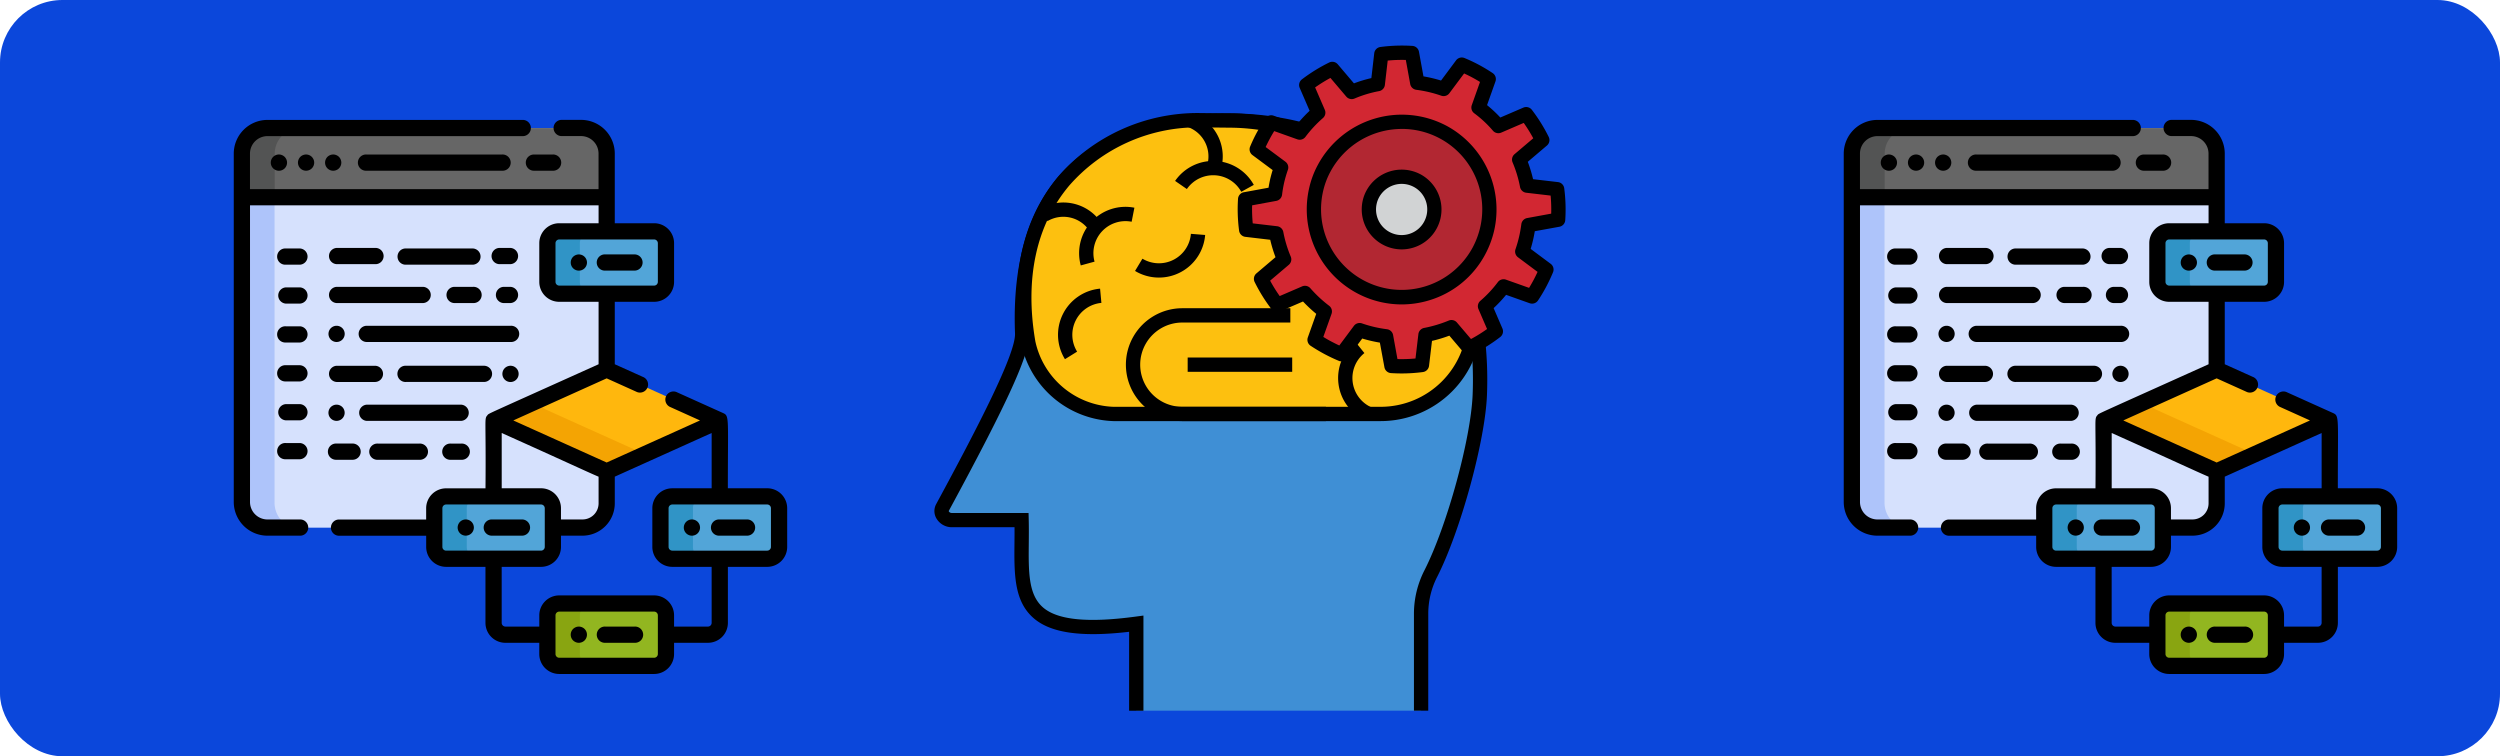 <svg xmlns="http://www.w3.org/2000/svg" width="400" height="121" viewBox="0 0 400 121">
  <g id="Grupo_1105006" data-name="Grupo 1105006" transform="translate(-1020 -4027.74)">
    <rect id="Rectángulo_405218" data-name="Rectángulo 405218" width="400" height="121" rx="10" transform="translate(1020 4027.74)" fill="#0b47db"/>
    <g id="algoritmos_1_" data-name="algoritmos (1)" transform="translate(1169.493 4035.028)">
      <path id="Trazado_890526" data-name="Trazado 890526" d="M82.729,157.309V141.753a14.068,14.068,0,0,1,1.552-6.385c3.611-7.089,7.549-21.266,7.839-28.593,1.144-28.94-17.685-43.895-40.179-43.894-18.47,0-34.064,7.8-33.04,34.03.117,3-3.588,10.968-12.764,27.91-.494.912.415,1.991,1.469,1.991h11.2C19.07,137.5,16.224,146.2,37.155,143.39v13.919" transform="translate(-4.847 -50.887)" fill="#3f8fd5"/>
      <path id="Trazado_890527" data-name="Trazado 890527" d="M79.027,152.452H76.738V136.9a15.293,15.293,0,0,1,1.676-6.9c3.613-7.094,7.435-21.022,7.715-28.119.512-12.961-3.08-23.83-10.389-31.434-6.986-7.268-17.16-11.271-28.647-11.271-11.006,0-19.288,2.809-24.616,8.349-5.252,5.461-7.7,13.7-7.281,24.492.126,3.222-3.25,10.68-12.9,28.5a.524.524,0,0,0,.462.3H15.075l.028,1.116c.031,1.267.019,2.5.009,3.686-.043,4.6-.078,8.23,2.239,10.276s7.156,2.537,14.806,1.51l1.3-.174v15.227H31.164V139.829c-7.71.9-12.6.185-15.328-2.226-3.1-2.738-3.06-7.036-3.013-12.013.008-.814.015-1.647.009-2.492H2.758a2.847,2.847,0,0,1-2.4-1.366,2.324,2.324,0,0,1-.072-2.314C6.917,107.169,13.038,95.381,12.91,92.1c-.446-11.436,2.218-20.241,7.918-26.168,5.776-6.006,14.613-9.051,26.266-9.051,12.115,0,22.874,4.252,30.3,11.973,7.751,8.063,11.563,19.513,11.026,33.11-.29,7.35-4.234,21.747-7.963,29.067a13,13,0,0,0-1.427,5.865Z" transform="translate(0 -46.03)"/>
      <path id="Trazado_890528" data-name="Trazado 890528" d="M132.452,109.611H89.663c-6.3,0-12.529-5.2-13.6-11.409-4.12-23.9,12.235-35.594,27.327-35.594l4.73.052c17.125,0,39.311,13.831,39.311,30.955v1.017a14.979,14.979,0,0,1-14.979,14.979Z" transform="translate(-61.026 -50.666)" fill="#fdc00f"/>
      <path id="Trazado_890529" data-name="Trazado 890529" d="M127.59,105.9H84.8A15.6,15.6,0,0,1,70.073,93.541c-2.338-13.559,1.939-22.065,5.939-26.813A29.619,29.619,0,0,1,98.528,56.609l4.743.052c8.763,0,18.763,3.467,26.738,9.275A37.683,37.683,0,0,1,139.8,76.087a23.5,23.5,0,0,1,3.912,12.673v1.017A16.142,16.142,0,0,1,127.59,105.9Zm-29.075-47A27.3,27.3,0,0,0,77.762,68.2c-5.287,6.276-7.166,14.9-5.434,24.95A13.276,13.276,0,0,0,84.8,103.612H127.59a13.85,13.85,0,0,0,13.835-13.835V88.76c0-7.532-4.533-14.98-12.763-20.974-7.6-5.533-17.094-8.836-25.4-8.836Z" transform="translate(-56.163 -45.812)"/>
      <path id="Trazado_890530" data-name="Trazado 890530" d="M192.669,238.421H169.693a9.03,9.03,0,0,1,0-18.06h17.282v2.289H169.693a6.741,6.741,0,0,0,0,13.482h22.976Z" transform="translate(-130.013 -178.332)"/>
      <rect id="Rectángulo_405219" data-name="Rectángulo 405219" width="16.725" height="2.289" transform="translate(40.534 49.914)"/>
      <path id="Trazado_890531" data-name="Trazado 890531" d="M121.7,144.671a7.417,7.417,0,0,1,8.583-9.235l-.442,2.246a5.128,5.128,0,0,0-5.934,6.384Z" transform="translate(-98.272 -109.491)"/>
      <path id="Trazado_890532" data-name="Trazado 890532" d="M343.01,261.138a7.418,7.418,0,0,1-1.534-12.515l1.433,1.785a5.129,5.129,0,0,0,1.059,8.652Z" transform="translate(-274.098 -201.204)"/>
      <path id="Trazado_890533" data-name="Trazado 890533" d="M96.821,136.407a5,5,0,0,0-6.849-1.774l-1.161-1.972a7.292,7.292,0,0,1,9.982,2.586Z" transform="translate(-71.865 -106.542)"/>
      <path id="Trazado_890534" data-name="Trazado 890534" d="M212.532,101.73a5.129,5.129,0,0,0-8.705-.439l-1.883-1.3a7.418,7.418,0,0,1,12.592.635Z" transform="translate(-163.421 -78.332)"/>
      <path id="Trazado_890535" data-name="Trazado 890535" d="M217.658,66.261,215.5,65.5a5,5,0,0,0-3.045-6.386l.764-2.157a7.291,7.291,0,0,1,4.438,9.307Z" transform="translate(-171.928 -46.09)"/>
      <path id="Trazado_890536" data-name="Trazado 890536" d="M104.836,215.219a7.417,7.417,0,0,1,5.621-11.286l.21,2.279a5.129,5.129,0,0,0-3.886,7.8Z" transform="translate(-83.937 -165.037)"/>
      <path id="Trazado_890537" data-name="Trazado 890537" d="M172.159,164.938a7.386,7.386,0,0,1-3.819-1.06l1.182-1.96a5.129,5.129,0,0,0,7.755-3.979l2.281.184a7.414,7.414,0,0,1-7.4,6.815Z" transform="translate(-136.226 -127.815)"/>
      <path id="Trazado_890538" data-name="Trazado 890538" d="M310.429,27.83l-.458-.054-4.344-.507a20.632,20.632,0,0,0-1.262-4.162l3.335-2.83.354-.3a25.034,25.034,0,0,0-2.578-4.152l-.426.182-4.015,1.73a19.3,19.3,0,0,0-3.176-2.963l1.467-4.134.155-.436q-1-.668-2.077-1.25-1.1-.583-2.224-1.049l-.277.372-2.621,3.515a20.606,20.606,0,0,0-4.222-1L287.277,6.5l-.083-.455a25.084,25.084,0,0,0-4.893.168l-.054.459-.5,4.339a19.845,19.845,0,0,0-4.168,1.259l-2.825-3.326-.3-.354a25.241,25.241,0,0,0-4.161,2.578l.184.426,1.727,3.993a20.624,20.624,0,0,0-2.965,3.188l-4.121-1.469-.437-.155c-.449.672-.869,1.369-1.26,2.1a23.68,23.68,0,0,0-1.055,2.21l.37.275,3.523,2.617a21.479,21.479,0,0,0-.633,2.168,20.825,20.825,0,0,0-.354,2.056l-4.305.792-.453.083a24.935,24.935,0,0,0,.163,4.878l.459.054,4.34.511a20.5,20.5,0,0,0,1.26,4.167l-3.327,2.824-.352.3a24.99,24.99,0,0,0,2.582,4.156l.422-.182,4.005-1.727a21.375,21.375,0,0,0,3.171,2.96L271.777,51.5l-.155.436q1.011.673,2.1,1.258t2.218,1.051l.275-.37,2.6-3.494a20.745,20.745,0,0,0,4.226.987l.792,4.295.085.453a24.755,24.755,0,0,0,4.876-.159l.054-.458.515-4.345a21.346,21.346,0,0,0,4.158-1.252l2.832,3.327a24.2,24.2,0,0,0,4.268-2.648l-1.736-4.02a19.83,19.83,0,0,0,2.975-3.176l4.117,1.463.437.155q.673-1.011,1.258-2.11c.385-.722.728-1.458,1.036-2.2l-.37-.275-3.485-2.6a20.709,20.709,0,0,0,.614-2.143c.163-.7.279-1.4.374-2.092l4.291-.786.451-.083a24.812,24.812,0,0,0-.158-4.882Z" transform="translate(-210.78 -4.852)" fill="#d22732"/>
      <path id="Trazado_890539" data-name="Trazado 890539" d="M280.7,52.464q-.854,0-1.708-.056a1.144,1.144,0,0,1-1.049-.931l-.729-3.945a21.94,21.94,0,0,1-2.823-.657l-2.384,3.2a1.144,1.144,0,0,1-1.357.375c-.774-.321-1.554-.69-2.319-1.1-.746-.4-1.485-.841-2.2-1.315a1.144,1.144,0,0,1-.444-1.335l1.344-3.774a22.576,22.576,0,0,1-2.115-1.976l-3.677,1.584a1.144,1.144,0,0,1-1.362-.354,26.2,26.2,0,0,1-2.7-4.347,1.144,1.144,0,0,1,.284-1.377l3.054-2.594a21.769,21.769,0,0,1-.845-2.786l-3.981-.468a1.144,1.144,0,0,1-1-.986,26.15,26.15,0,0,1-.172-5.1,1.144,1.144,0,0,1,.936-1.052l3.945-.725c.07-.432.155-.875.255-1.327.114-.492.248-.984.406-1.494l-3.231-2.4a1.144,1.144,0,0,1-.374-1.356,24.974,24.974,0,0,1,1.106-2.316c.4-.744.842-1.481,1.314-2.188a1.144,1.144,0,0,1,1.335-.443l3.779,1.347a21.9,21.9,0,0,1,1.985-2.128l-1.587-3.669a1.144,1.144,0,0,1,.356-1.363A26.456,26.456,0,0,1,269.1,2.714,1.144,1.144,0,0,1,270.476,3l2.589,3.05a21.045,21.045,0,0,1,2.788-.843l.46-3.977a1.144,1.144,0,0,1,.986-1,26.3,26.3,0,0,1,5.116-.175,1.144,1.144,0,0,1,1.054.937l.718,3.939A21.88,21.88,0,0,1,287,5.6l2.4-3.225A1.144,1.144,0,0,1,290.765,2c.788.326,1.57.695,2.325,1.1.733.394,1.464.833,2.174,1.308a1.144,1.144,0,0,1,.443,1.335l-1.345,3.789a20.574,20.574,0,0,1,2.124,1.984l3.688-1.587a1.144,1.144,0,0,1,1.358.356,26.236,26.236,0,0,1,2.7,4.342A1.144,1.144,0,0,1,303.941,16l-3.06,2.6a21.717,21.717,0,0,1,.843,2.782l3.986.465a1.144,1.144,0,0,1,1,.988,26.012,26.012,0,0,1,.164,5.107,1.144,1.144,0,0,1-.935,1.049L302,29.707c-.082.5-.171.948-.271,1.375-.118.508-.246.99-.387,1.455l3.2,2.385a1.144,1.144,0,0,1,.375,1.356c-.332.8-.7,1.577-1.084,2.3-.4.757-.845,1.5-1.315,2.207a1.144,1.144,0,0,1-1.336.444l-3.774-1.341a21.144,21.144,0,0,1-1.994,2.123l1.409,3.264a1.144,1.144,0,0,1-.35,1.358A25.392,25.392,0,0,1,292,49.41a1.144,1.144,0,0,1-1.371-.288l-2.3-2.705a22.689,22.689,0,0,1-2.776.839l-.472,3.985a1.144,1.144,0,0,1-.986,1A25.909,25.909,0,0,1,280.7,52.464Zm-.673-2.3a23.876,23.876,0,0,0,2.886-.094l.463-3.9a1.144,1.144,0,0,1,.924-.99A20.3,20.3,0,0,0,288.238,44a1.144,1.144,0,0,1,1.306.317l2.247,2.639a23.112,23.112,0,0,0,2.573-1.6l-1.377-3.189a1.144,1.144,0,0,1,.3-1.319,18.757,18.757,0,0,0,2.8-2.992,1.144,1.144,0,0,1,1.3-.4l3.7,1.313c.253-.413.494-.836.722-1.264s.434-.846.636-1.29l-3.13-2.337a1.144,1.144,0,0,1-.4-1.294,19.487,19.487,0,0,0,.58-2.025c.136-.579.249-1.21.355-1.988a1.144,1.144,0,0,1,.927-.97l3.849-.706a23.82,23.82,0,0,0-.094-2.89l-3.9-.455a1.144,1.144,0,0,1-.992-.922,19.405,19.405,0,0,0-1.191-3.931,1.144,1.144,0,0,1,.313-1.319l2.994-2.541a23.991,23.991,0,0,0-1.526-2.459l-3.605,1.554a1.144,1.144,0,0,1-1.32-.305,18.24,18.24,0,0,0-2.988-2.788,1.144,1.144,0,0,1-.4-1.3l1.318-3.715c-.41-.253-.823-.492-1.236-.714s-.864-.443-1.307-.645l-2.356,3.16a1.144,1.144,0,0,1-1.3.4,19.538,19.538,0,0,0-3.99-.943,1.144,1.144,0,0,1-.98-.93l-.7-3.849a24.094,24.094,0,0,0-2.9.1l-.45,3.895a1.144,1.144,0,0,1-.928.994,18.676,18.676,0,0,0-3.928,1.187,1.144,1.144,0,0,1-1.322-.312l-2.535-2.987A24.284,24.284,0,0,0,266.854,6.7l1.55,3.582a1.144,1.144,0,0,1-.295,1.314,19.542,19.542,0,0,0-2.8,3.01,1.143,1.143,0,0,1-1.3.4l-3.7-1.319c-.254.413-.5.833-.725,1.256s-.448.86-.648,1.293l3.162,2.348a1.144,1.144,0,0,1,.4,1.293,20.366,20.366,0,0,0-.6,2.053c-.147.665-.26,1.319-.332,1.931a1.144,1.144,0,0,1-.929.992l-3.864.711a23.933,23.933,0,0,0,.1,2.886l3.9.459a1.144,1.144,0,0,1,.992.927,19.446,19.446,0,0,0,1.19,3.934,1.144,1.144,0,0,1-.315,1.314l-2.985,2.534a23.949,23.949,0,0,0,1.53,2.463l3.593-1.549a1.144,1.144,0,0,1,1.314.3,20.231,20.231,0,0,0,3,2.8,1.144,1.144,0,0,1,.387,1.3l-1.315,3.689c.414.254.835.5,1.258.722s.867.447,1.3.648l2.333-3.135a1.144,1.144,0,0,1,1.3-.4,19.626,19.626,0,0,0,3.993.932,1.144,1.144,0,0,1,.981.928Z" transform="translate(-205.927 0)"/>
      <path id="Trazado_890540" data-name="Trazado 890540" d="M339.033,65.556a14.076,14.076,0,0,0-19.017,5.762,13.409,13.409,0,0,0-1.307,3.5,14.041,14.041,0,0,0,26.074,9.734,14.4,14.4,0,0,0,1.3-3.452A14.047,14.047,0,0,0,339.033,65.556Z" transform="translate(-257.631 -51.713)" fill="#b22732"/>
      <path id="Trazado_890541" data-name="Trazado 890541" d="M327.563,88.326a15.211,15.211,0,0,1-14.8-18.567,14.532,14.532,0,0,1,1.416-3.79A15.253,15.253,0,0,1,334.74,59.74l.005,0a15.219,15.219,0,0,1,7.617,16.812,15.514,15.514,0,0,1-1.4,3.728A15.054,15.054,0,0,1,332,87.663,15.229,15.229,0,0,1,327.563,88.326Zm.052-28.077a12.955,12.955,0,0,0-11.422,6.805,12.27,12.27,0,0,0-1.2,3.2,12.9,12.9,0,0,0,23.946,8.952,13.21,13.21,0,0,0,1.192-3.175,12.856,12.856,0,0,0-12.519-15.786Z" transform="translate(-252.8 -46.906)"/>
      <path id="Trazado_890542" data-name="Trazado 890542" d="M372.215,110.643a5.254,5.254,0,0,0-7.1,2.151,5.006,5.006,0,0,0-.488,1.307,5.242,5.242,0,0,0,9.734,3.634,5.372,5.372,0,0,0,.484-1.289A5.243,5.243,0,0,0,372.215,110.643Z" transform="translate(-294.97 -89.04)" fill="#d1d3d4"/>
      <path id="Trazado_890543" data-name="Trazado 890543" d="M364.888,116.818a6.4,6.4,0,0,1-6.224-7.808,6.129,6.129,0,0,1,.6-1.6A6.413,6.413,0,0,1,367.9,104.8l.005,0a6.4,6.4,0,0,1,3.2,7.071,6.5,6.5,0,0,1-.587,1.564,6.332,6.332,0,0,1-3.773,3.106A6.4,6.4,0,0,1,364.888,116.818Zm.019-10.482a4.117,4.117,0,0,0-3.63,2.163,3.86,3.86,0,0,0-.378,1.011,4.1,4.1,0,0,0,5.188,4.84,4.057,4.057,0,0,0,2.417-1.989,4.2,4.2,0,0,0,.379-1.011,4.083,4.083,0,0,0-3.977-5.013Z" transform="translate(-290.123 -84.203)"/>
    </g>
    <g id="algoritmo_10_" data-name="algoritmo (10)" transform="translate(1057.074 4046.92)">
      <path id="Trazado_890544" data-name="Trazado 890544" d="M64.95,8.642a4.106,4.106,0,0,0-1.3-.879c-1-.425-.655-.322-10.554-.322-44.947,0-41.656-.163-42.8.322A4.117,4.117,0,0,0,8.377,9.415a4.192,4.192,0,0,0-.594,2.126c0,61.472-.2,56.693.7,58.024a4.1,4.1,0,0,0,3.4,1.808H62.05A4.1,4.1,0,0,0,65.557,69.4a4.192,4.192,0,0,0,.594-2.126V11.541A4.749,4.749,0,0,0,64.95,8.642Z" transform="translate(-6.148 -6.13)" fill="#d6e1fd"/>
      <path id="Trazado_890545" data-name="Trazado 890545" d="M13.59,69.6A4.193,4.193,0,0,1,13,67.47V11.738A4.1,4.1,0,0,1,15.942,7.8v-.3c-4.2,0-4.632-.11-5.654.322A4.116,4.116,0,0,0,8.377,9.482a4.192,4.192,0,0,0-.594,2.126c0,61.472-.2,56.693.7,58.024a4.1,4.1,0,0,0,3.4,1.808H16.07A4.1,4.1,0,0,1,14.2,70.37,4.138,4.138,0,0,1,13.59,69.6Z" transform="translate(-6.148 -6.198)" fill="#aec4fa"/>
      <path id="Trazado_890546" data-name="Trazado 890546" d="M66.241,18.651c0-7.133.359-8.323-1.2-9.883a4.088,4.088,0,0,0-2.9-1.2H11.974A4.1,4.1,0,0,0,8.468,9.541a4.193,4.193,0,0,0-.594,2.126v6.983Z" transform="translate(-6.239 -6.257)" fill="#666"/>
      <path id="Trazado_890547" data-name="Trazado 890547" d="M13.12,11.668a4.1,4.1,0,0,1,4.1-4.1H11.974a4.1,4.1,0,0,0-4.1,4.1v6.983H13.12Z" transform="translate(-6.239 -6.257)" fill="#535454"/>
      <g id="Grupo_1105004" data-name="Grupo 1105004" transform="translate(50.516 17.849)">
        <path id="Trazado_890548" data-name="Trazado 890548" d="M307.248,103.079H292.057a1.9,1.9,0,0,0-1.891,1.891v6.195a1.9,1.9,0,0,0,1.891,1.891h15.191a1.9,1.9,0,0,0,1.892-1.891V104.97A1.9,1.9,0,0,0,307.248,103.079Z" transform="translate(-290.166 -103.079)" fill="#52a5d8"/>
        <path id="Trazado_890549" data-name="Trazado 890549" d="M411.743,347.978H396.552a1.9,1.9,0,0,0-1.891,1.891v6.194a1.9,1.9,0,0,0,1.891,1.891h15.191a1.9,1.9,0,0,0,1.891-1.891V349.87A1.9,1.9,0,0,0,411.743,347.978Z" transform="translate(-376.567 -305.572)" fill="#52a5d8"/>
      </g>
      <path id="Trazado_890550" data-name="Trazado 890550" d="M307.248,446.964H292.057a1.9,1.9,0,0,0-1.891,1.891v6.195a1.9,1.9,0,0,0,1.891,1.891h15.191a1.9,1.9,0,0,0,1.891-1.891v-6.195A1.9,1.9,0,0,0,307.248,446.964Z" transform="translate(-239.65 -369.57)" fill="#92b620"/>
      <path id="Trazado_890551" data-name="Trazado 890551" d="M202.752,347.978H187.561a1.9,1.9,0,0,0-1.891,1.891v6.194a1.9,1.9,0,0,0,1.891,1.891h15.191a1.9,1.9,0,0,0,1.891-1.891V349.87A1.9,1.9,0,0,0,202.752,347.978Z" transform="translate(-153.248 -287.724)" fill="#52a5d8"/>
      <g id="Grupo_1105005" data-name="Grupo 1105005" transform="translate(50.516 17.849)">
        <path id="Trazado_890552" data-name="Trazado 890552" d="M295.354,111.165V104.97a1.9,1.9,0,0,1,1.891-1.891h-5.188a1.9,1.9,0,0,0-1.891,1.891v6.195a1.9,1.9,0,0,0,1.891,1.891h5.188A1.9,1.9,0,0,1,295.354,111.165Z" transform="translate(-290.166 -103.079)" fill="#3094c6"/>
        <path id="Trazado_890553" data-name="Trazado 890553" d="M399.849,356.065V349.87a1.9,1.9,0,0,1,1.891-1.891h-5.188a1.9,1.9,0,0,0-1.891,1.891v6.194a1.9,1.9,0,0,0,1.891,1.891h5.188A1.9,1.9,0,0,1,399.849,356.065Z" transform="translate(-376.567 -305.573)" fill="#3094c6"/>
      </g>
      <path id="Trazado_890554" data-name="Trazado 890554" d="M295.354,455.05v-6.195a1.9,1.9,0,0,1,1.891-1.891h-5.188a1.9,1.9,0,0,0-1.891,1.891v6.195a1.9,1.9,0,0,0,1.891,1.891h5.188A1.9,1.9,0,0,1,295.354,455.05Z" transform="translate(-239.65 -369.57)" fill="#89a511"/>
      <path id="Trazado_890555" data-name="Trazado 890555" d="M190.858,356.065V349.87a1.9,1.9,0,0,1,1.891-1.891h-5.188a1.9,1.9,0,0,0-1.891,1.891v6.194a1.9,1.9,0,0,0,1.891,1.891h5.188A1.9,1.9,0,0,1,190.858,356.065Z" transform="translate(-153.248 -287.725)" fill="#3094c6"/>
      <path id="Trazado_890556" data-name="Trazado 890556" d="M267.612,231.613l-14.666,6.611a1.409,1.409,0,0,0,0,2.568l14.666,6.611a1.409,1.409,0,0,0,1.158,0l14.667-6.611a1.409,1.409,0,0,0,0-2.568l-14.667-6.611A1.409,1.409,0,0,0,267.612,231.613Z" transform="translate(-208.189 -191.405)" fill="#ffb70d"/>
      <path id="Trazado_890557" data-name="Trazado 890557" d="M258.473,260.3a1.77,1.77,0,0,1-1.054-1.553l-4.472,2.016a1.409,1.409,0,0,0,0,2.568l14.666,6.611a1.409,1.409,0,0,0,1.158,0l5.547-2.5Z" transform="translate(-208.19 -213.942)" fill="#f4a403"/>
      <path id="Trazado_890558" data-name="Trazado 890558" d="M36.939,32.581a1.28,1.28,0,0,0-.161-.2,1.243,1.243,0,0,0-.2-.161,1.336,1.336,0,0,0-.467-.194,1.248,1.248,0,0,0-.507,0,1.378,1.378,0,0,0-.244.074,1.317,1.317,0,0,0-.42.28A1.3,1.3,0,0,0,35.86,34.6a1.405,1.405,0,0,0,.254-.024,1.318,1.318,0,0,0,.242-.074,1.4,1.4,0,0,0,.225-.119,1.479,1.479,0,0,0,.2-.161,1.368,1.368,0,0,0,.161-.2,1.389,1.389,0,0,0,.119-.225,1.287,1.287,0,0,0,.073-.242,1.254,1.254,0,0,0,.026-.254,1.237,1.237,0,0,0-.026-.252,1.372,1.372,0,0,0-.073-.244A1.4,1.4,0,0,0,36.939,32.581Z" transform="translate(-28.306 -26.462)"/>
      <path id="Trazado_890559" data-name="Trazado 890559" d="M62.026,32.581a1.177,1.177,0,0,0-.161-.2,1.322,1.322,0,0,0-.42-.28,1.344,1.344,0,0,0-.244-.074,1.249,1.249,0,0,0-.507,0,1.32,1.32,0,0,0-.242.074,1.272,1.272,0,0,0-.583.477,1.374,1.374,0,0,0-.119.223,1.358,1.358,0,0,0-.1.5,1.313,1.313,0,0,0,.379.918,1.481,1.481,0,0,0,.2.161,1.4,1.4,0,0,0,.225.119,1.294,1.294,0,0,0,.242.074,1.39,1.39,0,0,0,.254.024,1.29,1.29,0,0,0,.719-.218,1.492,1.492,0,0,0,.2-.161,1.307,1.307,0,0,0,.38-.918,1.249,1.249,0,0,0-.026-.252,1.378,1.378,0,0,0-.074-.244A1.246,1.246,0,0,0,62.026,32.581Z" transform="translate(-49.051 -26.462)"/>
      <path id="Trazado_890560" data-name="Trazado 890560" d="M87.106,32.587a1.377,1.377,0,0,0-.161-.2,1.252,1.252,0,0,0-.2-.161,1.337,1.337,0,0,0-.467-.194,1.314,1.314,0,0,0-.507,0,1.382,1.382,0,0,0-.244.074,1.205,1.205,0,0,0-.223.119,1.184,1.184,0,0,0-.2.161,1.269,1.269,0,0,0-.162.2,1.38,1.38,0,0,0-.118.223,1.318,1.318,0,0,0-.1.5,1.266,1.266,0,0,0,.026.254,1.2,1.2,0,0,0,.074.242,1.282,1.282,0,0,0,.28.422,1.377,1.377,0,0,0,.2.161,1.325,1.325,0,0,0,.223.119,1.354,1.354,0,0,0,.244.074,1.372,1.372,0,0,0,.252.024,1.407,1.407,0,0,0,.254-.024,1.32,1.32,0,0,0,.242-.074,1.39,1.39,0,0,0,.225-.119,1.493,1.493,0,0,0,.2-.161,1.4,1.4,0,0,0,.161-.2,1.306,1.306,0,0,0,.119-.223,1.286,1.286,0,0,0,.073-.242,1.266,1.266,0,0,0,.026-.254,1.249,1.249,0,0,0-.026-.252,1.371,1.371,0,0,0-.073-.244A1.354,1.354,0,0,0,87.106,32.587Z" transform="translate(-69.786 -26.468)"/>
      <path id="Trazado_890561" data-name="Trazado 890561" d="M116.84,32.006a1.3,1.3,0,1,0,0,2.594h21.673a1.3,1.3,0,1,0,0-2.594Z" transform="translate(-95.264 -26.464)"/>
      <path id="Trazado_890562" data-name="Trazado 890562" d="M270.161,33.3a1.3,1.3,0,0,0,1.3,1.3h2.981a1.3,1.3,0,1,0,0-2.594h-2.981A1.3,1.3,0,0,0,270.161,33.3Z" transform="translate(-223.109 -26.464)"/>
      <path id="Trazado_890563" data-name="Trazado 890563" d="M343.508,125.62a1.3,1.3,0,0,0-1.3-1.3h-4.65a1.3,1.3,0,1,0,0,2.594h4.65A1.3,1.3,0,0,0,343.508,125.62Z" transform="translate(-277.766 -102.796)"/>
      <path id="Trazado_890564" data-name="Trazado 890564" d="M314.2,125.125a1.211,1.211,0,0,0-.119-.223,1.264,1.264,0,0,0-.358-.358,1.264,1.264,0,0,0-.223-.119,1.349,1.349,0,0,0-.244-.074,1.28,1.28,0,0,0-.507,0,1.316,1.316,0,0,0-.242.074,1.277,1.277,0,0,0-.225.119,1.25,1.25,0,0,0-.2.161,1.3,1.3,0,0,0,0,1.833,1.358,1.358,0,0,0,.2.163,1.411,1.411,0,0,0,.225.119,1.286,1.286,0,0,0,.242.073,1.267,1.267,0,0,0,.254.026,1.237,1.237,0,0,0,.252-.026,1.258,1.258,0,0,0,.467-.192,1.279,1.279,0,0,0,.2-.163,1.3,1.3,0,0,0,.38-.917,1.251,1.251,0,0,0-.026-.252A1.359,1.359,0,0,0,314.2,125.125Z" transform="translate(-257.459 -102.797)"/>
      <path id="Trazado_890565" data-name="Trazado 890565" d="M85.683,58.944h-6.3c-.005-11.358.267-11.571-.764-12.037l-7.326-3.3a1.3,1.3,0,1,0-1.066,2.365l4.7,2.12L59.993,54.823,45.055,48.09l14.938-6.733,4.714,2.125a1.3,1.3,0,1,0,1.066-2.365L61.29,39.1V29.11h6.3a3.192,3.192,0,0,0,3.188-3.188V19.727a3.192,3.192,0,0,0-3.188-3.189h-6.3V5.4a5.4,5.4,0,0,0-5.4-5.4H52.708a1.3,1.3,0,0,0,0,2.594h3.184a2.8,2.8,0,0,1,2.8,2.8v5.686H2.923V5.4a2.8,2.8,0,0,1,2.8-2.8H46.655a1.3,1.3,0,0,0,0-2.594H5.727a5.4,5.4,0,0,0-5.4,5.4V61.129a5.4,5.4,0,0,0,5.4,5.4h5.306a1.3,1.3,0,0,0,0-2.594H5.727a2.8,2.8,0,0,1-2.8-2.8V13.678H58.7v2.86H52.4a3.192,3.192,0,0,0-3.188,3.189v6.194h0A3.19,3.19,0,0,0,52.4,29.11h6.3V39.1c-18.684,8.422-17.5,7.824-17.783,8.153-.545.639-.207.335-.311,11.7H34.3a3.192,3.192,0,0,0-3.189,3.189v1.8H17.086a1.3,1.3,0,0,0,0,2.594H31.115v1.8A3.192,3.192,0,0,0,34.3,71.516h6.3v8.963a3.192,3.192,0,0,0,3.188,3.189H49.21v1.8A3.192,3.192,0,0,0,52.4,88.656H67.589a3.192,3.192,0,0,0,3.188-3.189v-1.8H76.2a3.192,3.192,0,0,0,3.188-3.189V71.516h6.3a3.192,3.192,0,0,0,3.188-3.189V62.133A3.193,3.193,0,0,0,85.683,58.944ZM52.4,26.516a.6.6,0,0,1-.594-.594V19.727a.6.6,0,0,1,.594-.594H67.589a.6.6,0,0,1,.594.594v6.195a.6.6,0,0,1-.594.594H52.4ZM43.2,50.1c9.678,4.337,13.694,6.231,15.5,6.993V61.36a2.576,2.576,0,0,1-2.573,2.573H52.683v-1.8a3.192,3.192,0,0,0-3.188-3.189H43.2ZM34.3,68.922a.6.6,0,0,1-.594-.594V62.133a.6.6,0,0,1,.594-.594H49.495a.6.6,0,0,1,.594.594v6.194a.6.6,0,0,1-.594.594H34.3ZM68.183,85.467a.6.6,0,0,1-.594.594H52.4a.6.6,0,0,1-.594-.594V79.272a.6.6,0,0,1,.594-.594H67.589a.6.6,0,0,1,.594.594v6.194Zm8.607-4.988a.6.6,0,0,1-.594.594H70.777v-1.8a3.192,3.192,0,0,0-3.188-3.188H52.4a3.192,3.192,0,0,0-3.188,3.188v1.8H43.79a.6.6,0,0,1-.594-.594V71.516h6.3a3.192,3.192,0,0,0,3.188-3.189v-1.8h3.439a5.174,5.174,0,0,0,5.168-5.168V57.085L76.79,50.1v8.847h-6.3A3.192,3.192,0,0,0,67.3,62.133v6.194a3.192,3.192,0,0,0,3.188,3.189h6.3Zm9.487-12.151a.6.6,0,0,1-.594.594H70.492a.6.6,0,0,1-.594-.594V62.133a.6.6,0,0,1,.594-.594H85.683a.6.6,0,0,1,.594.594Z" transform="translate(0)"/>
      <path id="Trazado_890566" data-name="Trazado 890566" d="M446.706,369.222h-4.65a1.3,1.3,0,0,0,0,2.594h4.65a1.3,1.3,0,0,0,0-2.594Z" transform="translate(-364.167 -305.289)"/>
      <path id="Trazado_890567" data-name="Trazado 890567" d="M418.69,370.029a1.187,1.187,0,0,0-.118-.223,1.205,1.205,0,0,0-.163-.2,1.271,1.271,0,0,0-.2-.163,1.2,1.2,0,0,0-.223-.118,1.22,1.22,0,0,0-.242-.074,1.309,1.309,0,0,0-1.171.354,1.2,1.2,0,0,0-.163.2,1.342,1.342,0,0,0-.192.467,1.226,1.226,0,0,0-.026.252,1.3,1.3,0,0,0,1.3,1.3,1.28,1.28,0,0,0,.254-.026,1.229,1.229,0,0,0,.242-.074,1.2,1.2,0,0,0,.223-.118,1.3,1.3,0,0,0,.578-1.079,1.25,1.25,0,0,0-.026-.252A1.2,1.2,0,0,0,418.69,370.029Z" transform="translate(-343.857 -305.295)"/>
      <path id="Trazado_890568" data-name="Trazado 890568" d="M342.211,468.207h-4.65a1.3,1.3,0,1,0,0,2.594h4.65a1.3,1.3,0,1,0,0-2.594Z" transform="translate(-277.766 -387.134)"/>
      <path id="Trazado_890569" data-name="Trazado 890569" d="M313.721,468.427a1.386,1.386,0,0,0-.223-.119,1.365,1.365,0,0,0-.244-.074,1.28,1.28,0,0,0-.749.074,1.4,1.4,0,0,0-.225.119,1.358,1.358,0,0,0-.2.161,1.3,1.3,0,0,0,0,1.835,1.243,1.243,0,0,0,.2.161,1.4,1.4,0,0,0,.225.119,1.293,1.293,0,0,0,.242.074,1.254,1.254,0,0,0,.254.026,1.238,1.238,0,0,0,.252-.026,1.362,1.362,0,0,0,.244-.074,1.378,1.378,0,0,0,.223-.119,1.176,1.176,0,0,0,.2-.161,1.3,1.3,0,0,0,0-1.835A1.278,1.278,0,0,0,313.721,468.427Z" transform="translate(-257.46 -387.135)"/>
      <path id="Trazado_890570" data-name="Trazado 890570" d="M237.716,369.222h-4.65a1.3,1.3,0,1,0,0,2.594h4.65a1.3,1.3,0,1,0,0-2.594Z" transform="translate(-191.365 -305.289)"/>
      <path id="Trazado_890571" data-name="Trazado 890571" d="M209.7,370.022a1.3,1.3,0,0,0-.119-.223,1.281,1.281,0,0,0-.161-.2,1.368,1.368,0,0,0-.2-.163,1.213,1.213,0,0,0-.225-.118,1.187,1.187,0,0,0-.242-.074,1.314,1.314,0,0,0-.973.192,1.354,1.354,0,0,0-.2.163,1.261,1.261,0,0,0-.161.2,1.292,1.292,0,0,0-.119.223,1.319,1.319,0,0,0-.074.244,1.24,1.24,0,0,0,0,.5,1.331,1.331,0,0,0,.074.244,1.306,1.306,0,0,0,.119.223,1.2,1.2,0,0,0,.161.2,1.3,1.3,0,0,0,1.835,0,1.212,1.212,0,0,0,.161-.2,1.309,1.309,0,0,0,.194-.467,1.236,1.236,0,0,0,.026-.252,1.251,1.251,0,0,0-.026-.252A1.345,1.345,0,0,0,209.7,370.022Z" transform="translate(-171.052 -305.288)"/>
      <path id="Trazado_890572" data-name="Trazado 890572" d="M44.462,118.83H42.2a1.3,1.3,0,1,0,0,2.594h2.267a1.3,1.3,0,0,0,0-2.594Z" transform="translate(-33.544 -98.254)"/>
      <path id="Trazado_890573" data-name="Trazado 890573" d="M44.462,154.786H42.2a1.3,1.3,0,0,0,0,2.594h2.267a1.3,1.3,0,0,0,0-2.594Z" transform="translate(-33.544 -127.984)"/>
      <path id="Trazado_890574" data-name="Trazado 890574" d="M44.462,190.742H42.2a1.3,1.3,0,1,0,0,2.594h2.267a1.3,1.3,0,0,0,0-2.594Z" transform="translate(-33.544 -157.714)"/>
      <path id="Trazado_890575" data-name="Trazado 890575" d="M242,118.331h-1.649a1.3,1.3,0,1,0,0,2.594H242a1.3,1.3,0,0,0,0-2.594Z" transform="translate(-197.39 -97.841)"/>
      <path id="Trazado_890576" data-name="Trazado 890576" d="M163.312,118.831H152.45a1.3,1.3,0,0,0,0,2.594h10.862a1.3,1.3,0,0,0,0-2.594Z" transform="translate(-124.708 -98.255)"/>
      <path id="Trazado_890577" data-name="Trazado 890577" d="M89.123,120.927h6.139a1.3,1.3,0,1,0,0-2.594H89.123a1.3,1.3,0,0,0,0,2.594Z" transform="translate(-72.346 -97.843)"/>
      <path id="Trazado_890578" data-name="Trazado 890578" d="M115.712,191.541a1.3,1.3,0,0,0,1.3,1.3h23.006a1.3,1.3,0,1,0,0-2.594H117.009A1.3,1.3,0,0,0,115.712,191.541Z" transform="translate(-95.404 -157.302)"/>
      <path id="Trazado_890579" data-name="Trazado 890579" d="M200.71,156.879a1.3,1.3,0,1,0,0-2.594h-3.031a1.3,1.3,0,0,0,0,2.594Z" transform="translate(-162.105 -127.57)"/>
      <path id="Trazado_890580" data-name="Trazado 890580" d="M89.123,156.882h13.86a1.3,1.3,0,0,0,0-2.594H89.123a1.3,1.3,0,0,0,0,2.594Z" transform="translate(-72.346 -127.572)"/>
      <path id="Trazado_890581" data-name="Trazado 890581" d="M244.462,154.287h-1.133a1.3,1.3,0,0,0,0,2.594h1.133a1.3,1.3,0,0,0,0-2.594Z" transform="translate(-199.85 -127.571)"/>
      <path id="Trazado_890582" data-name="Trazado 890582" d="M88.046,192.266a1.378,1.378,0,0,0,.162.2,1.2,1.2,0,0,0,.2.161,1.311,1.311,0,0,0,.223.119,1.334,1.334,0,0,0,.242.074,1.345,1.345,0,0,0,.509,0,1.36,1.36,0,0,0,.242-.074,1.318,1.318,0,0,0,.223-.119,1.286,1.286,0,0,0,.2-.161,1.307,1.307,0,0,0,.38-.918,1.249,1.249,0,0,0-.026-.252,1.371,1.371,0,0,0-.073-.244,1.31,1.31,0,0,0-.119-.223,1.278,1.278,0,0,0-.162-.2,1.177,1.177,0,0,0-.2-.161,1.211,1.211,0,0,0-.223-.119,1.336,1.336,0,0,0-.242-.074,1.311,1.311,0,0,0-1.171.355,1.278,1.278,0,0,0-.162.2,1.306,1.306,0,0,0-.119.223,1.344,1.344,0,0,0-.073.244,1.237,1.237,0,0,0-.026.252,1.279,1.279,0,0,0,.026.254,1.313,1.313,0,0,0,.073.242A1.39,1.39,0,0,0,88.046,192.266Z" transform="translate(-72.348 -157.307)"/>
      <path id="Trazado_890583" data-name="Trazado 890583" d="M44.462,298.611H42.2a1.3,1.3,0,1,0,0,2.594h2.267a1.3,1.3,0,0,0,0-2.594Z" transform="translate(-33.544 -246.905)"/>
      <path id="Trazado_890584" data-name="Trazado 890584" d="M44.462,262.654H42.2a1.3,1.3,0,0,0,0,2.594h2.267a1.3,1.3,0,0,0,0-2.594Z" transform="translate(-33.544 -217.174)"/>
      <path id="Trazado_890585" data-name="Trazado 890585" d="M44.462,226.7H42.2a1.3,1.3,0,1,0,0,2.594h2.267a1.3,1.3,0,0,0,0-2.594Z" transform="translate(-33.544 -187.444)"/>
      <path id="Trazado_890586" data-name="Trazado 890586" d="M196.411,299.11h-1.649a1.3,1.3,0,1,0,0,2.594h1.649a1.3,1.3,0,1,0,0-2.594Z" transform="translate(-159.693 -247.317)"/>
      <path id="Trazado_890587" data-name="Trazado 890587" d="M127.335,299.11a1.3,1.3,0,1,0,0,2.594h6.625a1.3,1.3,0,1,0,0-2.594Z" transform="translate(-103.942 -247.317)"/>
      <path id="Trazado_890588" data-name="Trazado 890588" d="M89.124,301.7H91.6a1.3,1.3,0,1,0,0-2.594H89.124a1.3,1.3,0,1,0,0,2.594Z" transform="translate(-72.347 -247.317)"/>
      <path id="Trazado_890589" data-name="Trazado 890589" d="M132.122,263.154H117.01a1.3,1.3,0,0,0,0,2.594h15.112a1.3,1.3,0,0,0,0-2.594Z" transform="translate(-95.405 -217.587)"/>
      <path id="Trazado_890590" data-name="Trazado 890590" d="M167.125,228.5a1.3,1.3,0,0,0-1.3-1.3H153.365a1.3,1.3,0,1,0,0,2.594h12.463A1.3,1.3,0,0,0,167.125,228.5Z" transform="translate(-125.465 -187.86)"/>
      <path id="Trazado_890591" data-name="Trazado 890591" d="M96.56,228.5a1.3,1.3,0,0,0-1.3-1.3H89.124a1.3,1.3,0,0,0,0,2.594h6.139A1.3,1.3,0,0,0,96.56,228.5Z" transform="translate(-72.347 -187.857)"/>
      <path id="Trazado_890592" data-name="Trazado 890592" d="M250.357,227.294a1.345,1.345,0,0,0-.244-.073,1.249,1.249,0,0,0-.507,0,1.307,1.307,0,0,0-.242.073,1.33,1.33,0,0,0-.225.119,1.377,1.377,0,0,0-.2.163,1.3,1.3,0,1,0,1.835,0,1.368,1.368,0,0,0-.2-.163A1.382,1.382,0,0,0,250.357,227.294Z" transform="translate(-205.248 -187.855)"/>
      <path id="Trazado_890593" data-name="Trazado 890593" d="M90.207,263.735a1.289,1.289,0,0,0-.162-.2,1.186,1.186,0,0,0-.2-.161,1.2,1.2,0,0,0-.223-.119,1.352,1.352,0,0,0-.242-.074,1.322,1.322,0,0,0-.508,0,1.361,1.361,0,0,0-.242.074,1.206,1.206,0,0,0-.223.119,1.133,1.133,0,0,0-.2.161,1.28,1.28,0,0,0-.162.2,1.294,1.294,0,0,0-.119.223,1.344,1.344,0,0,0-.073.244,1.235,1.235,0,0,0-.026.252,1.281,1.281,0,0,0,.026.254,1.264,1.264,0,0,0,.192.465,1.321,1.321,0,0,0,.36.36,1.3,1.3,0,0,0,.223.119,1.344,1.344,0,0,0,.242.073,1.268,1.268,0,0,0,.254.026,1.284,1.284,0,0,0,.254-.026,1.342,1.342,0,0,0,.242-.073,1.32,1.32,0,0,0,.223-.119,1.287,1.287,0,0,0,.2-.162,1.186,1.186,0,0,0,.162-.2,1.264,1.264,0,0,0,.192-.465,1.267,1.267,0,0,0,.026-.254,1.25,1.25,0,0,0-.026-.252,1.373,1.373,0,0,0-.073-.244A1.324,1.324,0,0,0,90.207,263.735Z" transform="translate(-72.351 -217.591)"/>
    </g>
    <g id="algoritmo_10_2" data-name="algoritmo (10)" transform="translate(1314.671 4046.92)">
      <path id="Trazado_890544-2" data-name="Trazado 890544" d="M64.95,8.642a4.106,4.106,0,0,0-1.3-.879c-1-.425-.655-.322-10.554-.322-44.947,0-41.656-.163-42.8.322A4.117,4.117,0,0,0,8.377,9.415a4.192,4.192,0,0,0-.594,2.126c0,61.472-.2,56.693.7,58.024a4.1,4.1,0,0,0,3.4,1.808H62.05A4.1,4.1,0,0,0,65.557,69.4a4.192,4.192,0,0,0,.594-2.126V11.541A4.749,4.749,0,0,0,64.95,8.642Z" transform="translate(-6.148 -6.13)" fill="#d6e1fd"/>
      <path id="Trazado_890545-2" data-name="Trazado 890545" d="M13.59,69.6A4.193,4.193,0,0,1,13,67.47V11.738A4.1,4.1,0,0,1,15.942,7.8v-.3c-4.2,0-4.632-.11-5.654.322A4.116,4.116,0,0,0,8.377,9.482a4.192,4.192,0,0,0-.594,2.126c0,61.472-.2,56.693.7,58.024a4.1,4.1,0,0,0,3.4,1.808H16.07A4.1,4.1,0,0,1,14.2,70.37,4.138,4.138,0,0,1,13.59,69.6Z" transform="translate(-6.148 -6.198)" fill="#aec4fa"/>
      <path id="Trazado_890546-2" data-name="Trazado 890546" d="M66.241,18.651c0-7.133.359-8.323-1.2-9.883a4.088,4.088,0,0,0-2.9-1.2H11.974A4.1,4.1,0,0,0,8.468,9.541a4.193,4.193,0,0,0-.594,2.126v6.983Z" transform="translate(-6.239 -6.257)" fill="#666"/>
      <path id="Trazado_890547-2" data-name="Trazado 890547" d="M13.12,11.668a4.1,4.1,0,0,1,4.1-4.1H11.974a4.1,4.1,0,0,0-4.1,4.1v6.983H13.12Z" transform="translate(-6.239 -6.257)" fill="#535454"/>
      <g id="Grupo_1105004-2" data-name="Grupo 1105004" transform="translate(50.516 17.849)">
        <path id="Trazado_890548-2" data-name="Trazado 890548" d="M307.248,103.079H292.057a1.9,1.9,0,0,0-1.891,1.891v6.195a1.9,1.9,0,0,0,1.891,1.891h15.191a1.9,1.9,0,0,0,1.892-1.891V104.97A1.9,1.9,0,0,0,307.248,103.079Z" transform="translate(-290.166 -103.079)" fill="#52a5d8"/>
        <path id="Trazado_890549-2" data-name="Trazado 890549" d="M411.743,347.978H396.552a1.9,1.9,0,0,0-1.891,1.891v6.194a1.9,1.9,0,0,0,1.891,1.891h15.191a1.9,1.9,0,0,0,1.891-1.891V349.87A1.9,1.9,0,0,0,411.743,347.978Z" transform="translate(-376.567 -305.572)" fill="#52a5d8"/>
      </g>
      <path id="Trazado_890550-2" data-name="Trazado 890550" d="M307.248,446.964H292.057a1.9,1.9,0,0,0-1.891,1.891v6.195a1.9,1.9,0,0,0,1.891,1.891h15.191a1.9,1.9,0,0,0,1.891-1.891v-6.195A1.9,1.9,0,0,0,307.248,446.964Z" transform="translate(-239.65 -369.57)" fill="#92b620"/>
      <path id="Trazado_890551-2" data-name="Trazado 890551" d="M202.752,347.978H187.561a1.9,1.9,0,0,0-1.891,1.891v6.194a1.9,1.9,0,0,0,1.891,1.891h15.191a1.9,1.9,0,0,0,1.891-1.891V349.87A1.9,1.9,0,0,0,202.752,347.978Z" transform="translate(-153.248 -287.724)" fill="#52a5d8"/>
      <g id="Grupo_1105005-2" data-name="Grupo 1105005" transform="translate(50.516 17.849)">
        <path id="Trazado_890552-2" data-name="Trazado 890552" d="M295.354,111.165V104.97a1.9,1.9,0,0,1,1.891-1.891h-5.188a1.9,1.9,0,0,0-1.891,1.891v6.195a1.9,1.9,0,0,0,1.891,1.891h5.188A1.9,1.9,0,0,1,295.354,111.165Z" transform="translate(-290.166 -103.079)" fill="#3094c6"/>
        <path id="Trazado_890553-2" data-name="Trazado 890553" d="M399.849,356.065V349.87a1.9,1.9,0,0,1,1.891-1.891h-5.188a1.9,1.9,0,0,0-1.891,1.891v6.194a1.9,1.9,0,0,0,1.891,1.891h5.188A1.9,1.9,0,0,1,399.849,356.065Z" transform="translate(-376.567 -305.573)" fill="#3094c6"/>
      </g>
      <path id="Trazado_890554-2" data-name="Trazado 890554" d="M295.354,455.05v-6.195a1.9,1.9,0,0,1,1.891-1.891h-5.188a1.9,1.9,0,0,0-1.891,1.891v6.195a1.9,1.9,0,0,0,1.891,1.891h5.188A1.9,1.9,0,0,1,295.354,455.05Z" transform="translate(-239.65 -369.57)" fill="#89a511"/>
      <path id="Trazado_890555-2" data-name="Trazado 890555" d="M190.858,356.065V349.87a1.9,1.9,0,0,1,1.891-1.891h-5.188a1.9,1.9,0,0,0-1.891,1.891v6.194a1.9,1.9,0,0,0,1.891,1.891h5.188A1.9,1.9,0,0,1,190.858,356.065Z" transform="translate(-153.248 -287.725)" fill="#3094c6"/>
      <path id="Trazado_890556-2" data-name="Trazado 890556" d="M267.612,231.613l-14.666,6.611a1.409,1.409,0,0,0,0,2.568l14.666,6.611a1.409,1.409,0,0,0,1.158,0l14.667-6.611a1.409,1.409,0,0,0,0-2.568l-14.667-6.611A1.409,1.409,0,0,0,267.612,231.613Z" transform="translate(-208.189 -191.405)" fill="#ffb70d"/>
      <path id="Trazado_890557-2" data-name="Trazado 890557" d="M258.473,260.3a1.77,1.77,0,0,1-1.054-1.553l-4.472,2.016a1.409,1.409,0,0,0,0,2.568l14.666,6.611a1.409,1.409,0,0,0,1.158,0l5.547-2.5Z" transform="translate(-208.19 -213.942)" fill="#f4a403"/>
      <path id="Trazado_890558-2" data-name="Trazado 890558" d="M36.939,32.581a1.28,1.28,0,0,0-.161-.2,1.243,1.243,0,0,0-.2-.161,1.336,1.336,0,0,0-.467-.194,1.248,1.248,0,0,0-.507,0,1.378,1.378,0,0,0-.244.074,1.317,1.317,0,0,0-.42.28A1.3,1.3,0,0,0,35.86,34.6a1.405,1.405,0,0,0,.254-.024,1.318,1.318,0,0,0,.242-.074,1.4,1.4,0,0,0,.225-.119,1.479,1.479,0,0,0,.2-.161,1.368,1.368,0,0,0,.161-.2,1.389,1.389,0,0,0,.119-.225,1.287,1.287,0,0,0,.073-.242,1.254,1.254,0,0,0,.026-.254,1.237,1.237,0,0,0-.026-.252,1.372,1.372,0,0,0-.073-.244A1.4,1.4,0,0,0,36.939,32.581Z" transform="translate(-28.306 -26.462)"/>
      <path id="Trazado_890559-2" data-name="Trazado 890559" d="M62.026,32.581a1.177,1.177,0,0,0-.161-.2,1.322,1.322,0,0,0-.42-.28,1.344,1.344,0,0,0-.244-.074,1.249,1.249,0,0,0-.507,0,1.32,1.32,0,0,0-.242.074,1.272,1.272,0,0,0-.583.477,1.374,1.374,0,0,0-.119.223,1.358,1.358,0,0,0-.1.5,1.313,1.313,0,0,0,.379.918,1.481,1.481,0,0,0,.2.161,1.4,1.4,0,0,0,.225.119,1.294,1.294,0,0,0,.242.074,1.39,1.39,0,0,0,.254.024,1.29,1.29,0,0,0,.719-.218,1.492,1.492,0,0,0,.2-.161,1.307,1.307,0,0,0,.38-.918,1.249,1.249,0,0,0-.026-.252,1.378,1.378,0,0,0-.074-.244A1.246,1.246,0,0,0,62.026,32.581Z" transform="translate(-49.051 -26.462)"/>
      <path id="Trazado_890560-2" data-name="Trazado 890560" d="M87.106,32.587a1.377,1.377,0,0,0-.161-.2,1.252,1.252,0,0,0-.2-.161,1.337,1.337,0,0,0-.467-.194,1.314,1.314,0,0,0-.507,0,1.382,1.382,0,0,0-.244.074,1.205,1.205,0,0,0-.223.119,1.184,1.184,0,0,0-.2.161,1.269,1.269,0,0,0-.162.2,1.38,1.38,0,0,0-.118.223,1.318,1.318,0,0,0-.1.5,1.266,1.266,0,0,0,.026.254,1.2,1.2,0,0,0,.074.242,1.282,1.282,0,0,0,.28.422,1.377,1.377,0,0,0,.2.161,1.325,1.325,0,0,0,.223.119,1.354,1.354,0,0,0,.244.074,1.372,1.372,0,0,0,.252.024,1.407,1.407,0,0,0,.254-.024,1.32,1.32,0,0,0,.242-.074,1.39,1.39,0,0,0,.225-.119,1.493,1.493,0,0,0,.2-.161,1.4,1.4,0,0,0,.161-.2,1.306,1.306,0,0,0,.119-.223,1.286,1.286,0,0,0,.073-.242,1.266,1.266,0,0,0,.026-.254,1.249,1.249,0,0,0-.026-.252,1.371,1.371,0,0,0-.073-.244A1.354,1.354,0,0,0,87.106,32.587Z" transform="translate(-69.786 -26.468)"/>
      <path id="Trazado_890561-2" data-name="Trazado 890561" d="M116.84,32.006a1.3,1.3,0,1,0,0,2.594h21.673a1.3,1.3,0,1,0,0-2.594Z" transform="translate(-95.264 -26.464)"/>
      <path id="Trazado_890562-2" data-name="Trazado 890562" d="M270.161,33.3a1.3,1.3,0,0,0,1.3,1.3h2.981a1.3,1.3,0,1,0,0-2.594h-2.981A1.3,1.3,0,0,0,270.161,33.3Z" transform="translate(-223.109 -26.464)"/>
      <path id="Trazado_890563-2" data-name="Trazado 890563" d="M343.508,125.62a1.3,1.3,0,0,0-1.3-1.3h-4.65a1.3,1.3,0,1,0,0,2.594h4.65A1.3,1.3,0,0,0,343.508,125.62Z" transform="translate(-277.766 -102.796)"/>
      <path id="Trazado_890564-2" data-name="Trazado 890564" d="M314.2,125.125a1.211,1.211,0,0,0-.119-.223,1.264,1.264,0,0,0-.358-.358,1.264,1.264,0,0,0-.223-.119,1.349,1.349,0,0,0-.244-.074,1.28,1.28,0,0,0-.507,0,1.316,1.316,0,0,0-.242.074,1.277,1.277,0,0,0-.225.119,1.25,1.25,0,0,0-.2.161,1.3,1.3,0,0,0,0,1.833,1.358,1.358,0,0,0,.2.163,1.411,1.411,0,0,0,.225.119,1.286,1.286,0,0,0,.242.073,1.267,1.267,0,0,0,.254.026,1.237,1.237,0,0,0,.252-.026,1.258,1.258,0,0,0,.467-.192,1.279,1.279,0,0,0,.2-.163,1.3,1.3,0,0,0,.38-.917,1.251,1.251,0,0,0-.026-.252A1.359,1.359,0,0,0,314.2,125.125Z" transform="translate(-257.459 -102.797)"/>
      <path id="Trazado_890565-2" data-name="Trazado 890565" d="M85.683,58.944h-6.3c-.005-11.358.267-11.571-.764-12.037l-7.326-3.3a1.3,1.3,0,1,0-1.066,2.365l4.7,2.12L59.993,54.823,45.055,48.09l14.938-6.733,4.714,2.125a1.3,1.3,0,1,0,1.066-2.365L61.29,39.1V29.11h6.3a3.192,3.192,0,0,0,3.188-3.188V19.727a3.192,3.192,0,0,0-3.188-3.189h-6.3V5.4a5.4,5.4,0,0,0-5.4-5.4H52.708a1.3,1.3,0,0,0,0,2.594h3.184a2.8,2.8,0,0,1,2.8,2.8v5.686H2.923V5.4a2.8,2.8,0,0,1,2.8-2.8H46.655a1.3,1.3,0,0,0,0-2.594H5.727a5.4,5.4,0,0,0-5.4,5.4V61.129a5.4,5.4,0,0,0,5.4,5.4h5.306a1.3,1.3,0,0,0,0-2.594H5.727a2.8,2.8,0,0,1-2.8-2.8V13.678H58.7v2.86H52.4a3.192,3.192,0,0,0-3.188,3.189v6.194h0A3.19,3.19,0,0,0,52.4,29.11h6.3V39.1c-18.684,8.422-17.5,7.824-17.783,8.153-.545.639-.207.335-.311,11.7H34.3a3.192,3.192,0,0,0-3.189,3.189v1.8H17.086a1.3,1.3,0,0,0,0,2.594H31.115v1.8A3.192,3.192,0,0,0,34.3,71.516h6.3v8.963a3.192,3.192,0,0,0,3.188,3.189H49.21v1.8A3.192,3.192,0,0,0,52.4,88.656H67.589a3.192,3.192,0,0,0,3.188-3.189v-1.8H76.2a3.192,3.192,0,0,0,3.188-3.189V71.516h6.3a3.192,3.192,0,0,0,3.188-3.189V62.133A3.193,3.193,0,0,0,85.683,58.944ZM52.4,26.516a.6.6,0,0,1-.594-.594V19.727a.6.6,0,0,1,.594-.594H67.589a.6.6,0,0,1,.594.594v6.195a.6.6,0,0,1-.594.594H52.4ZM43.2,50.1c9.678,4.337,13.694,6.231,15.5,6.993V61.36a2.576,2.576,0,0,1-2.573,2.573H52.683v-1.8a3.192,3.192,0,0,0-3.188-3.189H43.2ZM34.3,68.922a.6.6,0,0,1-.594-.594V62.133a.6.6,0,0,1,.594-.594H49.495a.6.6,0,0,1,.594.594v6.194a.6.6,0,0,1-.594.594H34.3ZM68.183,85.467a.6.6,0,0,1-.594.594H52.4a.6.6,0,0,1-.594-.594V79.272a.6.6,0,0,1,.594-.594H67.589a.6.6,0,0,1,.594.594v6.194Zm8.607-4.988a.6.6,0,0,1-.594.594H70.777v-1.8a3.192,3.192,0,0,0-3.188-3.188H52.4a3.192,3.192,0,0,0-3.188,3.188v1.8H43.79a.6.6,0,0,1-.594-.594V71.516h6.3a3.192,3.192,0,0,0,3.188-3.189v-1.8h3.439a5.174,5.174,0,0,0,5.168-5.168V57.085L76.79,50.1v8.847h-6.3A3.192,3.192,0,0,0,67.3,62.133v6.194a3.192,3.192,0,0,0,3.188,3.189h6.3Zm9.487-12.151a.6.6,0,0,1-.594.594H70.492a.6.6,0,0,1-.594-.594V62.133a.6.6,0,0,1,.594-.594H85.683a.6.6,0,0,1,.594.594Z" transform="translate(0)"/>
      <path id="Trazado_890566-2" data-name="Trazado 890566" d="M446.706,369.222h-4.65a1.3,1.3,0,0,0,0,2.594h4.65a1.3,1.3,0,0,0,0-2.594Z" transform="translate(-364.167 -305.289)"/>
      <path id="Trazado_890567-2" data-name="Trazado 890567" d="M418.69,370.029a1.187,1.187,0,0,0-.118-.223,1.205,1.205,0,0,0-.163-.2,1.271,1.271,0,0,0-.2-.163,1.2,1.2,0,0,0-.223-.118,1.22,1.22,0,0,0-.242-.074,1.309,1.309,0,0,0-1.171.354,1.2,1.2,0,0,0-.163.2,1.342,1.342,0,0,0-.192.467,1.226,1.226,0,0,0-.026.252,1.3,1.3,0,0,0,1.3,1.3,1.28,1.28,0,0,0,.254-.026,1.229,1.229,0,0,0,.242-.074,1.2,1.2,0,0,0,.223-.118,1.3,1.3,0,0,0,.578-1.079,1.25,1.25,0,0,0-.026-.252A1.2,1.2,0,0,0,418.69,370.029Z" transform="translate(-343.857 -305.295)"/>
      <path id="Trazado_890568-2" data-name="Trazado 890568" d="M342.211,468.207h-4.65a1.3,1.3,0,1,0,0,2.594h4.65a1.3,1.3,0,1,0,0-2.594Z" transform="translate(-277.766 -387.134)"/>
      <path id="Trazado_890569-2" data-name="Trazado 890569" d="M313.721,468.427a1.386,1.386,0,0,0-.223-.119,1.365,1.365,0,0,0-.244-.074,1.28,1.28,0,0,0-.749.074,1.4,1.4,0,0,0-.225.119,1.358,1.358,0,0,0-.2.161,1.3,1.3,0,0,0,0,1.835,1.243,1.243,0,0,0,.2.161,1.4,1.4,0,0,0,.225.119,1.293,1.293,0,0,0,.242.074,1.254,1.254,0,0,0,.254.026,1.238,1.238,0,0,0,.252-.026,1.362,1.362,0,0,0,.244-.074,1.378,1.378,0,0,0,.223-.119,1.176,1.176,0,0,0,.2-.161,1.3,1.3,0,0,0,0-1.835A1.278,1.278,0,0,0,313.721,468.427Z" transform="translate(-257.46 -387.135)"/>
      <path id="Trazado_890570-2" data-name="Trazado 890570" d="M237.716,369.222h-4.65a1.3,1.3,0,1,0,0,2.594h4.65a1.3,1.3,0,1,0,0-2.594Z" transform="translate(-191.365 -305.289)"/>
      <path id="Trazado_890571-2" data-name="Trazado 890571" d="M209.7,370.022a1.3,1.3,0,0,0-.119-.223,1.281,1.281,0,0,0-.161-.2,1.368,1.368,0,0,0-.2-.163,1.213,1.213,0,0,0-.225-.118,1.187,1.187,0,0,0-.242-.074,1.314,1.314,0,0,0-.973.192,1.354,1.354,0,0,0-.2.163,1.261,1.261,0,0,0-.161.2,1.292,1.292,0,0,0-.119.223,1.319,1.319,0,0,0-.074.244,1.24,1.24,0,0,0,0,.5,1.331,1.331,0,0,0,.074.244,1.306,1.306,0,0,0,.119.223,1.2,1.2,0,0,0,.161.2,1.3,1.3,0,0,0,1.835,0,1.212,1.212,0,0,0,.161-.2,1.309,1.309,0,0,0,.194-.467,1.236,1.236,0,0,0,.026-.252,1.251,1.251,0,0,0-.026-.252A1.345,1.345,0,0,0,209.7,370.022Z" transform="translate(-171.052 -305.288)"/>
      <path id="Trazado_890572-2" data-name="Trazado 890572" d="M44.462,118.83H42.2a1.3,1.3,0,1,0,0,2.594h2.267a1.3,1.3,0,0,0,0-2.594Z" transform="translate(-33.544 -98.254)"/>
      <path id="Trazado_890573-2" data-name="Trazado 890573" d="M44.462,154.786H42.2a1.3,1.3,0,0,0,0,2.594h2.267a1.3,1.3,0,0,0,0-2.594Z" transform="translate(-33.544 -127.984)"/>
      <path id="Trazado_890574-2" data-name="Trazado 890574" d="M44.462,190.742H42.2a1.3,1.3,0,1,0,0,2.594h2.267a1.3,1.3,0,0,0,0-2.594Z" transform="translate(-33.544 -157.714)"/>
      <path id="Trazado_890575-2" data-name="Trazado 890575" d="M242,118.331h-1.649a1.3,1.3,0,1,0,0,2.594H242a1.3,1.3,0,0,0,0-2.594Z" transform="translate(-197.39 -97.841)"/>
      <path id="Trazado_890576-2" data-name="Trazado 890576" d="M163.312,118.831H152.45a1.3,1.3,0,0,0,0,2.594h10.862a1.3,1.3,0,0,0,0-2.594Z" transform="translate(-124.708 -98.255)"/>
      <path id="Trazado_890577-2" data-name="Trazado 890577" d="M89.123,120.927h6.139a1.3,1.3,0,1,0,0-2.594H89.123a1.3,1.3,0,0,0,0,2.594Z" transform="translate(-72.346 -97.843)"/>
      <path id="Trazado_890578-2" data-name="Trazado 890578" d="M115.712,191.541a1.3,1.3,0,0,0,1.3,1.3h23.006a1.3,1.3,0,1,0,0-2.594H117.009A1.3,1.3,0,0,0,115.712,191.541Z" transform="translate(-95.404 -157.302)"/>
      <path id="Trazado_890579-2" data-name="Trazado 890579" d="M200.71,156.879a1.3,1.3,0,1,0,0-2.594h-3.031a1.3,1.3,0,0,0,0,2.594Z" transform="translate(-162.105 -127.57)"/>
      <path id="Trazado_890580-2" data-name="Trazado 890580" d="M89.123,156.882h13.86a1.3,1.3,0,0,0,0-2.594H89.123a1.3,1.3,0,0,0,0,2.594Z" transform="translate(-72.346 -127.572)"/>
      <path id="Trazado_890581-2" data-name="Trazado 890581" d="M244.462,154.287h-1.133a1.3,1.3,0,0,0,0,2.594h1.133a1.3,1.3,0,0,0,0-2.594Z" transform="translate(-199.85 -127.571)"/>
      <path id="Trazado_890582-2" data-name="Trazado 890582" d="M88.046,192.266a1.378,1.378,0,0,0,.162.2,1.2,1.2,0,0,0,.2.161,1.311,1.311,0,0,0,.223.119,1.334,1.334,0,0,0,.242.074,1.345,1.345,0,0,0,.509,0,1.36,1.36,0,0,0,.242-.074,1.318,1.318,0,0,0,.223-.119,1.286,1.286,0,0,0,.2-.161,1.307,1.307,0,0,0,.38-.918,1.249,1.249,0,0,0-.026-.252,1.371,1.371,0,0,0-.073-.244,1.31,1.31,0,0,0-.119-.223,1.278,1.278,0,0,0-.162-.2,1.177,1.177,0,0,0-.2-.161,1.211,1.211,0,0,0-.223-.119,1.336,1.336,0,0,0-.242-.074,1.311,1.311,0,0,0-1.171.355,1.278,1.278,0,0,0-.162.2,1.306,1.306,0,0,0-.119.223,1.344,1.344,0,0,0-.073.244,1.237,1.237,0,0,0-.026.252,1.279,1.279,0,0,0,.026.254,1.313,1.313,0,0,0,.073.242A1.39,1.39,0,0,0,88.046,192.266Z" transform="translate(-72.348 -157.307)"/>
      <path id="Trazado_890583-2" data-name="Trazado 890583" d="M44.462,298.611H42.2a1.3,1.3,0,1,0,0,2.594h2.267a1.3,1.3,0,0,0,0-2.594Z" transform="translate(-33.544 -246.905)"/>
      <path id="Trazado_890584-2" data-name="Trazado 890584" d="M44.462,262.654H42.2a1.3,1.3,0,0,0,0,2.594h2.267a1.3,1.3,0,0,0,0-2.594Z" transform="translate(-33.544 -217.174)"/>
      <path id="Trazado_890585-2" data-name="Trazado 890585" d="M44.462,226.7H42.2a1.3,1.3,0,1,0,0,2.594h2.267a1.3,1.3,0,0,0,0-2.594Z" transform="translate(-33.544 -187.444)"/>
      <path id="Trazado_890586-2" data-name="Trazado 890586" d="M196.411,299.11h-1.649a1.3,1.3,0,1,0,0,2.594h1.649a1.3,1.3,0,1,0,0-2.594Z" transform="translate(-159.693 -247.317)"/>
      <path id="Trazado_890587-2" data-name="Trazado 890587" d="M127.335,299.11a1.3,1.3,0,1,0,0,2.594h6.625a1.3,1.3,0,1,0,0-2.594Z" transform="translate(-103.942 -247.317)"/>
      <path id="Trazado_890588-2" data-name="Trazado 890588" d="M89.124,301.7H91.6a1.3,1.3,0,1,0,0-2.594H89.124a1.3,1.3,0,1,0,0,2.594Z" transform="translate(-72.347 -247.317)"/>
      <path id="Trazado_890589-2" data-name="Trazado 890589" d="M132.122,263.154H117.01a1.3,1.3,0,0,0,0,2.594h15.112a1.3,1.3,0,0,0,0-2.594Z" transform="translate(-95.405 -217.587)"/>
      <path id="Trazado_890590-2" data-name="Trazado 890590" d="M167.125,228.5a1.3,1.3,0,0,0-1.3-1.3H153.365a1.3,1.3,0,1,0,0,2.594h12.463A1.3,1.3,0,0,0,167.125,228.5Z" transform="translate(-125.465 -187.86)"/>
      <path id="Trazado_890591-2" data-name="Trazado 890591" d="M96.56,228.5a1.3,1.3,0,0,0-1.3-1.3H89.124a1.3,1.3,0,0,0,0,2.594h6.139A1.3,1.3,0,0,0,96.56,228.5Z" transform="translate(-72.347 -187.857)"/>
      <path id="Trazado_890592-2" data-name="Trazado 890592" d="M250.357,227.294a1.345,1.345,0,0,0-.244-.073,1.249,1.249,0,0,0-.507,0,1.307,1.307,0,0,0-.242.073,1.33,1.33,0,0,0-.225.119,1.377,1.377,0,0,0-.2.163,1.3,1.3,0,1,0,1.835,0,1.368,1.368,0,0,0-.2-.163A1.382,1.382,0,0,0,250.357,227.294Z" transform="translate(-205.248 -187.855)"/>
      <path id="Trazado_890593-2" data-name="Trazado 890593" d="M90.207,263.735a1.289,1.289,0,0,0-.162-.2,1.186,1.186,0,0,0-.2-.161,1.2,1.2,0,0,0-.223-.119,1.352,1.352,0,0,0-.242-.074,1.322,1.322,0,0,0-.508,0,1.361,1.361,0,0,0-.242.074,1.206,1.206,0,0,0-.223.119,1.133,1.133,0,0,0-.2.161,1.28,1.28,0,0,0-.162.2,1.294,1.294,0,0,0-.119.223,1.344,1.344,0,0,0-.073.244,1.235,1.235,0,0,0-.026.252,1.281,1.281,0,0,0,.026.254,1.264,1.264,0,0,0,.192.465,1.321,1.321,0,0,0,.36.36,1.3,1.3,0,0,0,.223.119,1.344,1.344,0,0,0,.242.073,1.268,1.268,0,0,0,.254.026,1.284,1.284,0,0,0,.254-.026,1.342,1.342,0,0,0,.242-.073,1.32,1.32,0,0,0,.223-.119,1.287,1.287,0,0,0,.2-.162,1.186,1.186,0,0,0,.162-.2,1.264,1.264,0,0,0,.192-.465,1.267,1.267,0,0,0,.026-.254,1.25,1.25,0,0,0-.026-.252,1.373,1.373,0,0,0-.073-.244A1.324,1.324,0,0,0,90.207,263.735Z" transform="translate(-72.351 -217.591)"/>
    </g>
  </g>
</svg>
